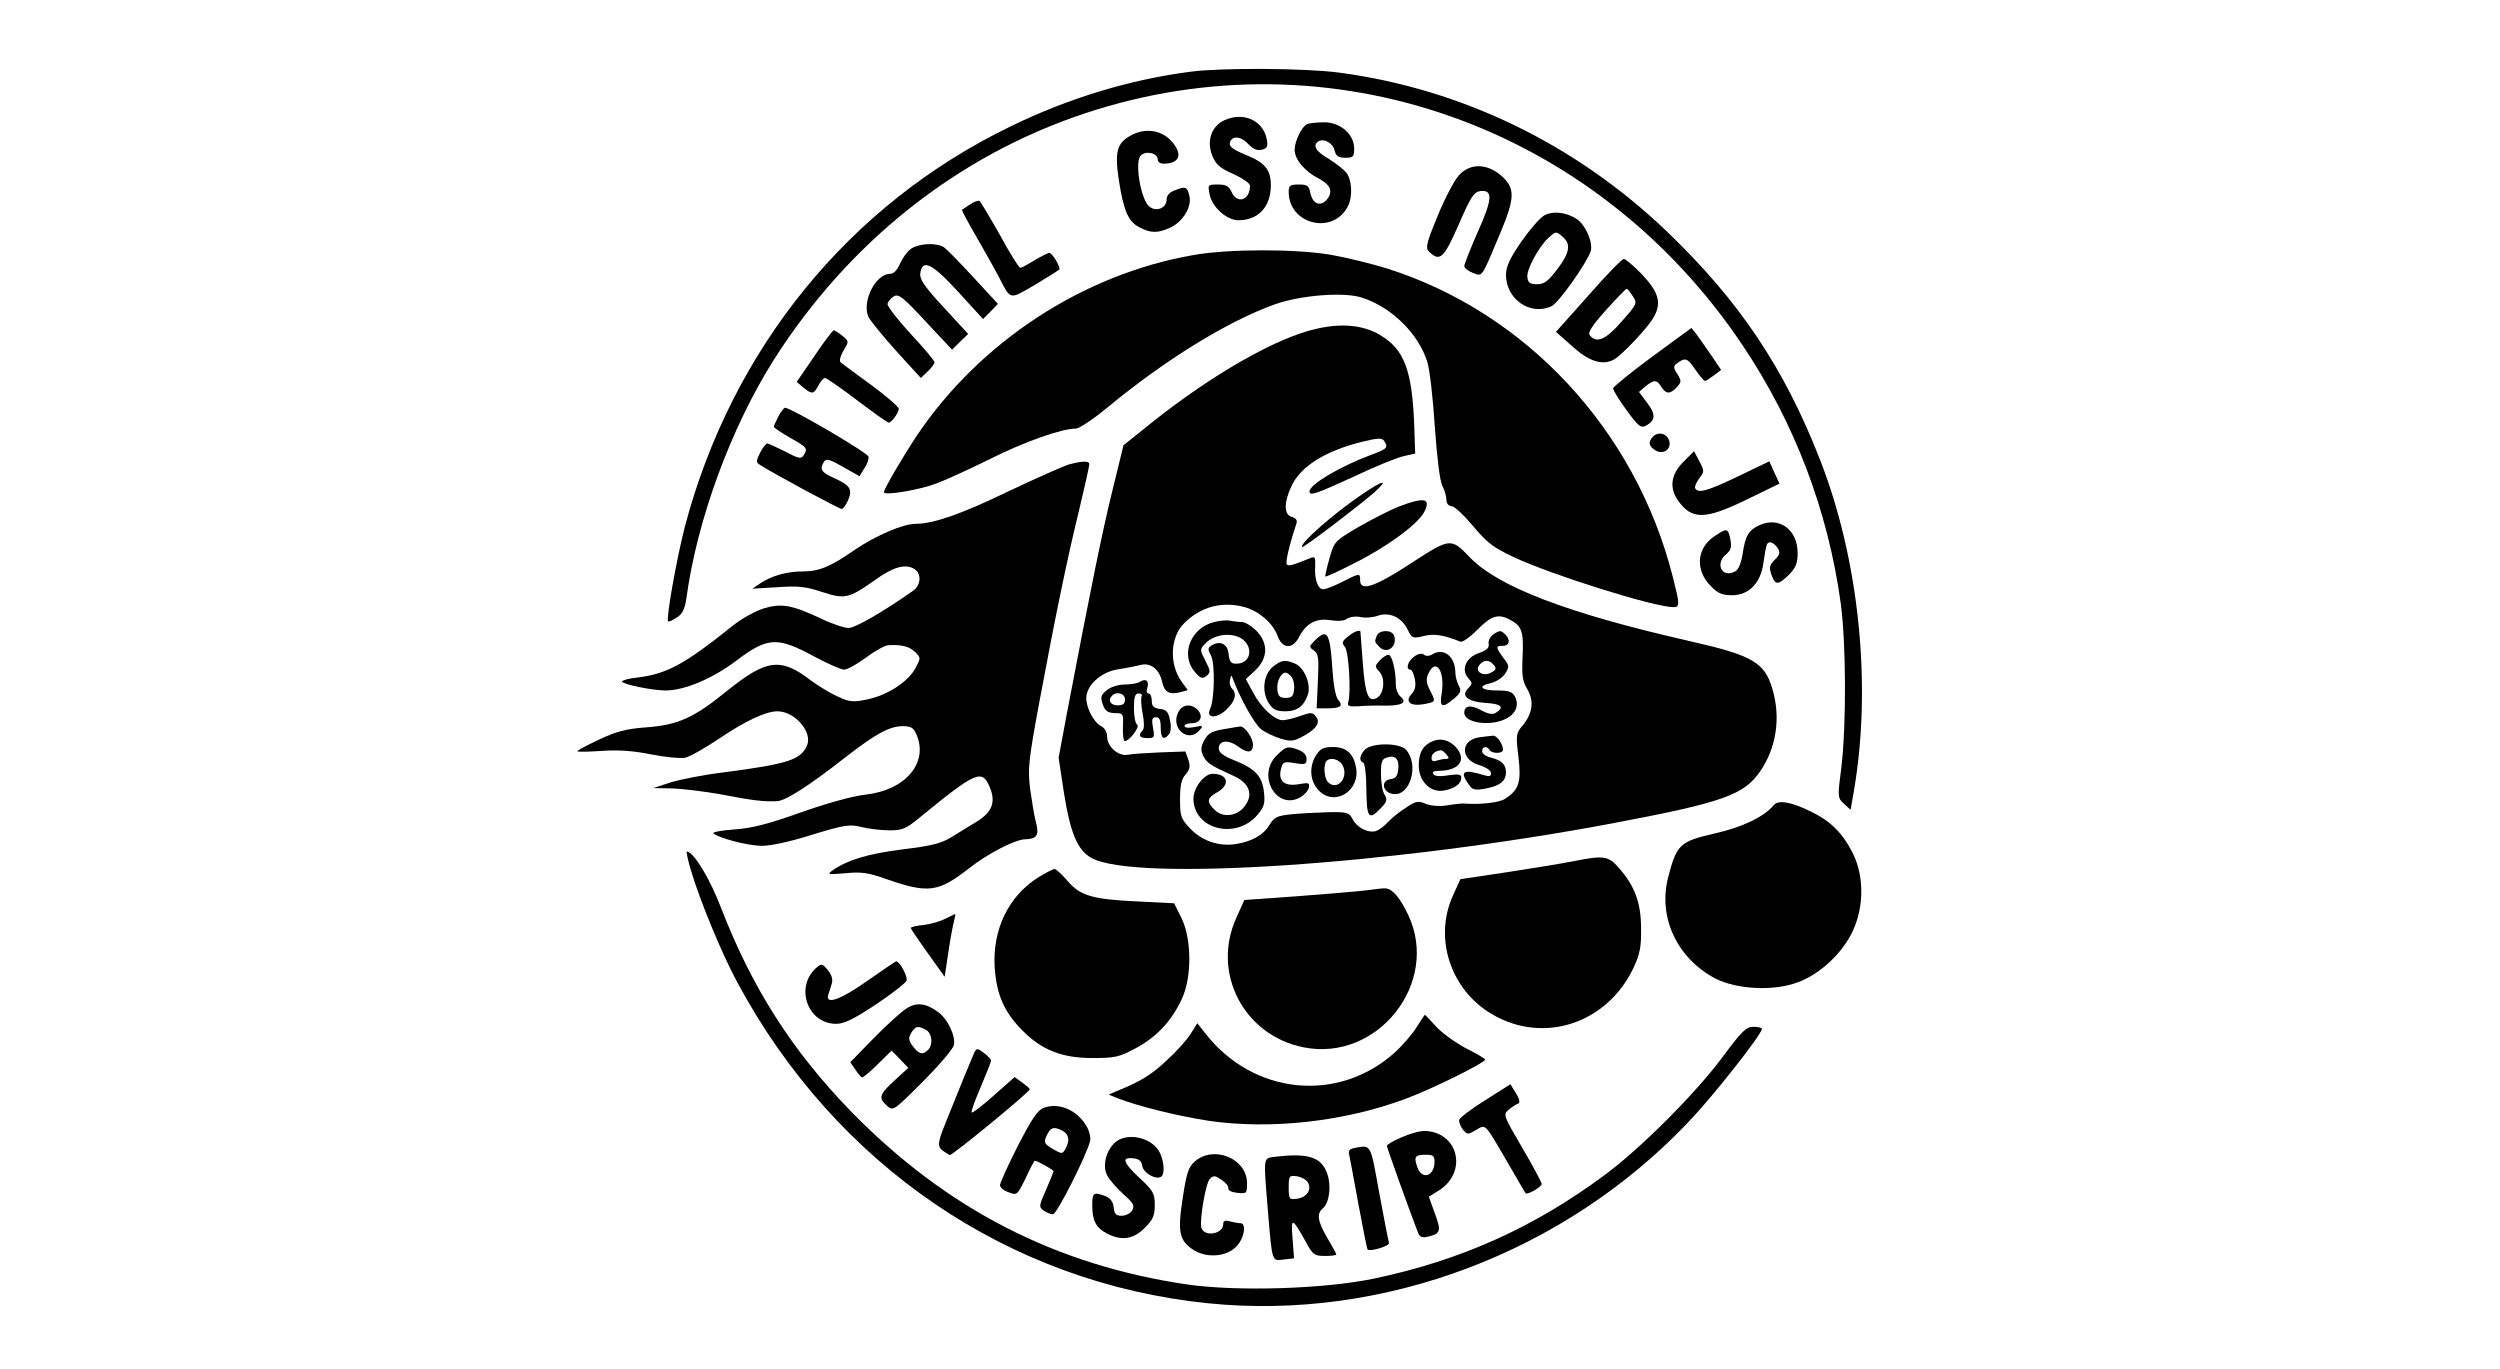 <?xml version="1.0" standalone="no"?>
<!DOCTYPE svg PUBLIC "-//W3C//DTD SVG 20010904//EN"
 "http://www.w3.org/TR/2001/REC-SVG-20010904/DTD/svg10.dtd">
<svg version="1.0" xmlns="http://www.w3.org/2000/svg"
 width="840pt" height="460pt" viewBox="0 0 840 460"
 preserveAspectRatio="xMidYMid meet">

<g transform="translate(0,460) scale(0.1,-0.1)"
fill="#000000" stroke="none">
<path d="M4000 4359 c-202 -26 -411 -89 -605 -184 -543 -263 -936 -747 -1094
-1345 -27 -105 -64 -310 -56 -318 2 -2 15 4 29 13 19 12 27 29 32 63 36 266
150 575 294 803 251 395 617 686 1045 828 823 274 1715 -40 2210 -779 175
-261 287 -555 330 -868 18 -136 19 -406 2 -550 -13 -100 -13 -103 9 -123 l22
-20 11 63 c61 354 18 777 -114 1114 -120 308 -272 534 -514 766 -306 293 -689
479 -1101 534 -113 15 -394 17 -500 3z"/>
<path d="M4114 4196 c-44 -20 -61 -70 -40 -121 12 -28 26 -41 71 -60 30 -14
55 -31 55 -39 0 -49 -43 -63 -62 -21 -9 20 -19 25 -46 25 -34 0 -34 -1 -28
-32 8 -43 57 -88 97 -88 67 0 109 45 109 118 0 52 -20 76 -85 102 -39 16 -55
27 -53 39 5 26 37 25 62 -3 17 -17 30 -23 46 -19 19 5 21 11 16 37 -13 62 -79
91 -142 62z"/>
<path d="M4392 4183 c-17 -7 -42 -57 -42 -86 0 -33 34 -73 81 -97 42 -22 50
-47 24 -74 -21 -21 -45 -9 -52 25 -5 25 -10 29 -39 29 -29 0 -34 -3 -34 -25 0
-109 149 -146 199 -48 16 31 14 85 -4 111 -9 12 -36 33 -60 48 -44 25 -56 46
-35 59 18 11 48 -5 54 -30 5 -20 13 -25 36 -25 27 0 30 3 30 31 0 48 -47 89
-102 88 -24 0 -49 -3 -56 -6z"/>
<path d="M3800 4145 c-47 -25 -55 -55 -41 -148 16 -105 32 -142 70 -161 38
-20 62 -20 105 0 42 21 72 71 62 107 -7 30 -13 32 -50 17 -16 -6 -26 -17 -26
-29 0 -29 -32 -44 -57 -26 -29 20 -52 151 -30 172 17 18 57 9 57 -13 0 -8 9
-14 19 -14 58 0 67 35 22 81 -33 33 -87 39 -131 14z"/>
<path d="M4902 4011 c-15 -16 -47 -77 -71 -135 -38 -92 -42 -109 -30 -121 37
-36 50 -24 100 90 41 94 51 110 73 113 43 5 41 -27 -9 -138 -25 -57 -45 -108
-45 -114 0 -6 13 -17 29 -23 33 -12 27 -21 92 134 50 119 50 151 4 192 -49 43
-106 43 -143 2z"/>
<path d="M3259 3913 c-13 -9 -25 -17 -27 -18 -1 -1 20 -42 49 -91 28 -49 62
-109 75 -134 41 -80 34 -78 123 -26 45 27 81 50 81 51 0 15 -25 55 -34 55 -6
0 -29 -12 -51 -25 -22 -14 -43 -25 -47 -25 -4 0 -35 49 -68 110 -34 60 -65
112 -69 115 -4 2 -19 -3 -32 -12z"/>
<path d="M5190 3877 c-14 -7 -48 -46 -77 -87 -40 -58 -52 -84 -53 -113 0 -82
81 -139 153 -106 24 11 120 147 132 186 8 29 -18 88 -47 107 -35 23 -79 28
-108 13z m62 -74 c27 -24 22 -53 -20 -108 -30 -40 -44 -50 -67 -50 -24 0 -31
5 -33 23 -4 25 37 101 70 132 26 24 27 24 50 3z"/>
<path d="M3061 3764 c-13 -9 -29 -32 -37 -50 -9 -21 -21 -34 -33 -34 -49 0
-96 -93 -73 -145 6 -12 48 -64 93 -114 l83 -91 23 22 c13 12 23 26 23 31 0 5
-36 48 -80 95 -44 48 -79 93 -78 101 2 8 11 19 21 25 16 10 31 -2 107 -84 l89
-95 27 27 27 26 -82 89 c-63 68 -81 94 -79 113 6 52 39 36 127 -60 l84 -92 25
25 25 26 -84 91 c-46 50 -91 96 -100 101 -27 14 -82 11 -108 -7z"/>
<path d="M4010 3743 c-370 -64 -717 -291 -929 -606 -50 -76 -111 -180 -111
-191 0 -12 116 7 175 29 33 12 115 50 182 83 113 57 240 102 288 102 11 0 59
32 105 70 193 160 404 290 562 347 87 31 233 43 294 23 100 -32 191 -122 220
-217 8 -26 19 -123 25 -217 7 -102 17 -182 25 -198 8 -15 14 -36 14 -48 0 -12
7 -20 18 -21 9 0 41 -30 71 -66 47 -56 67 -72 137 -105 128 -60 472 -168 537
-168 22 0 21 10 -3 104 -125 491 -492 886 -960 1034 -52 16 -137 37 -189 46
-118 20 -344 20 -461 -1z"/>
<path d="M5337 3607 l-109 -122 53 -47 c58 -53 103 -67 142 -46 27 15 118 111
135 145 25 46 15 81 -39 139 -29 30 -57 54 -63 54 -6 0 -60 -55 -119 -123z
m149 -2 c16 -24 15 -26 -37 -85 -53 -61 -84 -75 -107 -47 -8 9 5 30 54 85 36
40 67 72 70 72 2 0 11 -11 20 -25z"/>
<path d="M4422 3495 c-133 -30 -346 -151 -551 -314 l-96 -77 -38 -155 c-34
-139 -71 -320 -153 -750 l-27 -145 18 -119 c21 -132 45 -191 91 -217 142 -82
1015 -24 1759 117 365 69 434 94 489 173 55 80 70 181 41 278 -26 88 -66 112
-278 160 -410 93 -646 183 -741 284 -60 63 -65 62 -191 -20 -125 -82 -175 -99
-175 -60 0 25 -1 25 -60 -5 -27 -14 -56 -25 -64 -25 -18 0 -30 34 -27 79 1 29
-1 32 -16 26 -59 -24 -73 -28 -79 -22 -6 6 7 62 32 138 4 11 -2 18 -15 22 -27
7 -28 47 -2 103 30 66 112 118 235 149 57 14 70 14 77 3 14 -22 11 -26 -46
-47 -104 -39 -205 -99 -205 -122 0 -16 19 -10 152 51 71 34 146 64 167 68 l36
8 -3 90 c-7 190 -33 260 -116 309 -56 33 -129 40 -214 20z m-240 -935 c49 -14
94 -53 110 -95 16 -46 51 -48 73 -5 24 46 58 64 106 56 26 -4 46 -2 55 5 8 6
27 9 44 6 16 -4 43 -2 59 4 39 14 81 -5 101 -47 14 -29 17 -30 54 -21 35 9 68
3 123 -19 7 -3 32 15 57 40 46 47 70 55 109 34 40 -21 47 -39 43 -122 -3 -65
-1 -84 16 -112 23 -40 18 -80 -16 -122 -22 -25 -23 -32 -14 -105 10 -85 2
-111 -45 -141 -19 -13 -84 -20 -137 -16 -8 1 -34 -2 -57 -6 -26 -4 -54 -2 -72
5 -26 11 -33 10 -67 -13 -22 -13 -49 -36 -61 -49 -13 -14 -31 -27 -42 -30 -26
-6 -63 13 -77 42 -11 21 -18 23 -80 22 -38 -1 -94 -4 -125 -7 -48 -5 -58 -10
-73 -35 -20 -34 -58 -56 -113 -65 -57 -9 -113 10 -153 51 -32 34 -35 41 -35
100 0 47 5 68 19 83 14 17 16 27 9 49 l-10 28 -84 -3 c-46 -2 -95 -5 -109 -8
-32 -6 -70 27 -70 61 0 14 -8 29 -20 35 -25 13 -50 61 -50 94 0 43 49 88 106
97 27 4 62 11 77 15 34 8 63 -15 72 -58 8 -34 24 -43 60 -34 l26 7 -21 29
c-42 59 -38 149 8 195 55 56 128 76 204 55z"/>
<path d="M4080 2510 c-79 -19 -115 -109 -66 -167 20 -23 26 -25 40 -14 14 12
14 16 -4 51 -19 37 -19 38 0 58 26 27 74 37 111 22 52 -22 48 -90 -7 -90 -18
0 -23 6 -26 33 -3 34 -29 46 -58 28 -12 -8 -12 -14 -1 -34 14 -26 12 -148 -3
-179 -15 -32 22 -34 55 -2 30 29 36 53 18 71 -6 6 -9 19 -6 29 4 18 4 18 11
-1 26 -67 71 -147 93 -165 14 -11 44 -25 66 -32 34 -10 44 -9 75 8 46 25 60
47 43 67 -11 14 -17 14 -53 1 -22 -8 -49 -14 -58 -14 -27 0 -74 43 -100 94
l-24 44 32 30 c43 41 44 91 3 133 -16 16 -38 29 -48 29 -10 0 -27 2 -38 4 -11
3 -36 1 -55 -4z"/>
<path d="M4529 2461 c-20 -16 -21 -21 -10 -35 13 -16 21 -155 11 -186 -4 -12
3 -15 35 -13 22 2 63 3 92 2 55 0 72 11 48 31 -8 7 -15 24 -15 39 0 50 -13
101 -25 101 -6 0 -20 -9 -30 -20 -16 -18 -16 -20 -1 -36 21 -21 17 -73 -6 -88
-30 -18 -41 8 -49 116 -4 57 -8 104 -8 106 -2 7 -22 0 -42 -17z"/>
<path d="M4626 2464 c-8 -21 -8 -20 9 -38 26 -26 62 3 49 39 -8 20 -50 19 -58
-1z"/>
<path d="M5016 2467 c-10 -7 -16 -21 -14 -31 2 -13 -7 -21 -32 -30 -44 -14
-62 -56 -37 -84 15 -17 15 -19 0 -35 -26 -25 -1 -45 60 -49 52 -3 63 -14 33
-33 -11 -7 -26 -4 -50 9 -35 19 -56 15 -56 -9 0 -34 88 -47 140 -20 34 17 45
46 30 75 -9 16 -21 20 -60 20 -55 0 -67 15 -20 25 17 4 38 18 47 31 15 24 15
27 -6 54 -26 36 -26 40 -1 40 22 0 26 20 8 38 -15 15 -20 15 -42 -1z m3 -101
c10 -12 8 -17 -9 -26 -28 -15 -57 5 -39 26 15 18 33 18 48 0z"/>
<path d="M4418 2448 c-20 -20 -20 -22 -3 -34 15 -11 17 -25 13 -104 l-4 -90
36 0 c44 0 55 8 36 29 -8 9 -16 51 -19 101 -8 124 -17 140 -59 98z"/>
<path d="M4752 2394 c-22 -15 -30 -44 -13 -44 5 0 11 -14 15 -32 4 -22 1 -37
-11 -50 -24 -26 -4 -42 41 -34 41 8 41 7 20 48 -12 24 -13 36 -5 54 25 56 57
10 45 -66 -8 -47 2 -51 42 -17 23 20 25 26 15 44 -6 12 -11 31 -11 42 0 56
-40 87 -80 61 -9 -5 -19 -5 -25 0 -7 6 -20 4 -33 -6z"/>
<path d="M4275 2358 c-31 -28 -36 -84 -11 -122 13 -20 25 -26 55 -26 40 0 63
18 76 58 10 33 -12 87 -41 101 -36 16 -49 14 -79 -11z m64 -32 c7 -8 11 -27 9
-43 -2 -22 -8 -28 -28 -28 -20 0 -26 6 -28 28 -3 27 12 57 28 57 4 0 13 -6 19
-14z"/>
<path d="M3830 2309 c-8 -5 -31 -9 -51 -9 -21 0 -47 -8 -60 -19 -20 -16 -22
-23 -14 -47 8 -23 17 -29 40 -30 29 0 30 -1 28 -47 -1 -26 2 -47 6 -47 16 0
52 48 42 55 -6 3 -11 28 -11 56 0 38 4 49 16 49 8 0 13 -4 10 -9 -3 -5 -2 -31
3 -57 6 -30 6 -53 0 -58 -16 -17 -10 -26 16 -26 24 0 25 2 19 35 -5 28 -3 35
10 35 12 0 16 -9 16 -35 0 -36 10 -44 28 -22 6 7 8 27 3 47 -5 28 -12 36 -34
38 -21 3 -27 9 -27 28 0 13 -5 24 -11 24 -6 0 -8 8 -4 19 7 23 -5 33 -25 20z
m-50 -59 c0 -15 -7 -20 -25 -20 -24 0 -34 18 -18 33 15 15 43 7 43 -13z"/>
<path d="M3958 2205 c-25 -54 36 -103 73 -58 13 15 11 16 -18 10 -19 -4 -33
-2 -33 3 0 6 11 10 24 10 30 0 40 24 20 45 -23 23 -53 18 -66 -10z"/>
<path d="M4130 2153 c-59 -9 -70 -15 -84 -41 -12 -23 -12 -33 -3 -52 12 -24
24 -32 102 -67 53 -24 67 -62 38 -101 -26 -35 -74 -41 -102 -13 -28 28 -26 39
9 59 45 26 36 62 -16 62 -28 0 -64 -47 -64 -83 0 -104 143 -140 215 -55 23 27
26 39 22 76 -6 54 -29 79 -99 107 -38 15 -53 27 -53 40 0 28 33 31 66 6 31
-23 49 -21 49 7 0 23 -28 62 -43 61 -7 -1 -23 -3 -37 -6z"/>
<path d="M4973 2123 c-67 -8 -68 -75 -2 -94 22 -7 39 -18 39 -27 0 -10 -6 -12
-22 -7 -72 22 -85 14 -53 -31 12 -18 20 -20 54 -14 50 9 71 25 71 55 0 27 -15
41 -53 50 -15 4 -27 13 -27 21 0 16 16 19 25 4 8 -13 45 -13 45 1 0 19 -21 49
-33 47 -7 0 -27 -3 -44 -5z"/>
<path d="M4815 2110 c-33 -13 -48 -38 -48 -82 0 -54 40 -93 86 -84 36 7 57 23
57 43 0 11 -9 13 -44 8 -28 -5 -46 -3 -50 4 -5 7 2 11 18 11 68 0 95 36 59 78
-22 25 -51 33 -78 22z m45 -45 c10 -12 10 -15 -3 -15 -8 0 -22 -3 -31 -6 -10
-4 -16 -1 -16 9 0 14 12 24 31 26 4 1 12 -6 19 -14z"/>
<path d="M4585 2080 c-17 -19 -19 -37 -5 -42 6 -2 11 -41 11 -91 1 -96 8 -105
49 -62 21 22 22 29 12 45 -7 11 -12 42 -12 69 0 42 3 51 21 56 28 9 41 -6 37
-41 -2 -21 -9 -30 -26 -32 -35 -5 -26 -46 10 -50 57 -7 87 99 42 149 -22 24
-117 24 -139 -1z"/>
<path d="M4289 2061 c-67 -67 0 -185 80 -140 14 8 27 23 29 33 3 16 -1 17 -35
11 -48 -8 -69 11 -59 51 6 24 10 26 46 20 36 -6 40 -4 40 14 0 13 -10 24 -26
30 -37 14 -43 13 -75 -19z"/>
<path d="M4423 2064 c-26 -40 -22 -90 9 -121 54 -54 140 1 124 80 -9 46 -33
67 -77 67 -31 0 -42 -5 -56 -26z m88 -35 c22 -42 -18 -88 -49 -57 -13 13 -16
60 -5 71 13 14 43 6 54 -14z"/>
<path d="M5552 3402 c-72 -53 -132 -102 -132 -107 0 -6 20 -39 45 -73 41 -56
48 -61 66 -52 32 18 33 38 3 77 l-27 36 22 19 c29 23 38 23 53 -2 16 -25 30
-25 52 -1 16 18 16 21 2 44 -13 19 -14 26 -4 34 30 23 37 21 63 -17 15 -22 30
-40 34 -40 3 0 17 9 30 19 l24 18 -33 49 c-19 27 -41 59 -50 71 l-17 21 -131
-96z"/>
<path d="M2736 3403 l-59 -86 22 -19 c30 -24 35 -23 51 7 7 14 17 25 22 25 5
0 54 -34 108 -75 54 -41 102 -75 106 -75 10 0 33 33 34 46 0 7 -42 43 -92 80
-51 37 -97 71 -103 76 -6 5 -2 20 9 40 19 31 19 31 -4 50 -12 10 -25 18 -29
18 -3 0 -33 -39 -65 -87z"/>
<path d="M2615 3200 c-8 -16 -15 -31 -15 -34 0 -3 25 -20 55 -37 58 -33 60
-35 45 -59 -8 -13 -17 -11 -62 13 -30 15 -57 27 -60 27 -4 0 -15 -14 -24 -31
-13 -26 -14 -33 -2 -40 41 -27 267 -149 276 -149 5 0 15 14 22 30 15 37 7 49
-50 75 -41 18 -47 29 -31 54 7 11 19 8 64 -18 l55 -31 16 26 c10 14 16 32 14
40 -3 13 -259 163 -280 164 -4 0 -14 -13 -23 -30z"/>
<path d="M5555 3134 c-18 -18 -16 -33 7 -47 21 -14 48 -2 48 22 0 30 -34 45
-55 25z"/>
<path d="M5656 3048 c-41 -41 -48 -86 -19 -128 47 -68 92 -67 235 3 l107 52
-17 37 -17 38 -104 -50 c-102 -49 -135 -59 -145 -41 -3 5 3 19 13 33 18 23 18
25 1 58 l-18 34 -36 -36z"/>
<path d="M3590 3039 c-19 -6 -109 -46 -200 -89 -159 -77 -254 -110 -312 -110
-44 0 -132 -38 -204 -86 -83 -58 -122 -74 -176 -74 -53 0 -104 -14 -142 -39
l-28 -19 84 5 c70 5 96 2 150 -16 76 -25 90 -22 175 38 62 45 102 57 132 41
28 -14 27 -55 -1 -75 -104 -73 -195 -125 -217 -125 -14 0 -54 13 -89 30 -100
47 -135 54 -195 36 -29 -9 -74 -34 -102 -56 -167 -134 -225 -165 -327 -177
-27 -3 -48 -9 -48 -13 0 -9 102 -30 146 -30 64 0 159 40 239 101 105 79 137
80 261 13 45 -24 90 -44 100 -44 11 0 43 18 73 40 29 22 63 41 75 42 44 3 72
-4 91 -23 19 -19 19 -20 1 -54 -25 -46 -94 -91 -162 -105 -47 -10 -59 -9 -98
9 -25 11 -66 36 -92 55 -101 78 -149 71 -282 -36 -112 -91 -164 -114 -272
-122 -67 -5 -100 -14 -157 -41 -40 -19 -73 -36 -73 -39 0 -3 37 -2 83 1 58 4
106 0 166 -12 46 -9 97 -14 113 -11 15 3 68 33 117 66 86 58 154 90 193 90 59
0 120 -71 99 -116 -21 -47 -64 -61 -278 -89 -67 -8 -148 -24 -180 -34 l-58
-19 62 -1 c34 -1 108 -10 165 -20 107 -21 145 -25 189 -23 30 2 106 51 229
147 103 80 149 105 193 105 27 0 36 -5 45 -25 44 -96 -34 -190 -170 -205 -44
-5 -130 -29 -218 -60 -109 -39 -164 -53 -223 -57 -43 -3 -74 -9 -70 -13 17
-16 114 -41 160 -42 29 -1 95 13 171 37 111 34 127 36 167 26 24 -6 66 -11 94
-11 43 0 55 5 101 43 191 156 210 164 236 101 20 -49 8 -82 -43 -114 -23 -14
-61 -37 -85 -52 -35 -22 -67 -30 -166 -42 -117 -15 -183 -35 -234 -70 -20 -15
-17 -15 43 -10 53 5 76 2 135 -19 143 -50 176 -46 282 37 61 48 154 96 187 96
39 1 47 14 36 56 -6 21 -14 73 -20 114 -8 68 -5 95 30 285 56 300 95 489 135
652 19 79 34 147 34 153 0 12 -22 12 -70 -1z"/>
<path d="M4575 2938 c-96 -65 -210 -166 -200 -176 4 -4 188 136 242 183 52 47
31 43 -42 -7z"/>
<path d="M4700 2898 c-30 -12 -91 -43 -136 -69 -80 -47 -81 -49 -97 -105 -9
-32 -15 -59 -14 -61 2 -2 46 18 98 45 109 54 213 131 234 171 24 47 2 52 -85
19z"/>
<path d="M5913 2836 c-38 -17 -49 -36 -58 -99 -5 -30 -14 -51 -25 -57 -44 -24
-69 26 -30 58 16 13 19 24 14 50 -8 38 -11 39 -55 9 -59 -40 -64 -114 -9 -168
22 -23 38 -29 70 -29 56 0 96 41 105 108 4 26 8 53 11 60 5 17 24 11 38 -11 8
-13 6 -22 -11 -38 -18 -18 -19 -26 -11 -50 13 -36 22 -36 59 0 23 24 29 38 29
73 0 78 -61 123 -127 94z"/>
<path d="M5960 1895 c-33 -40 -107 -75 -201 -96 -114 -26 -126 -37 -154 -147
-35 -135 31 -273 159 -340 73 -37 198 -43 278 -12 75 28 149 98 184 173 38 84
37 185 -1 261 -34 67 -74 107 -140 139 -67 33 -110 40 -125 22z"/>
<path d="M2322 1674 c30 -101 104 -280 155 -374 330 -615 912 -1011 1582
-1079 589 -60 1200 171 1617 612 81 85 244 292 244 310 0 4 -13 7 -28 7 -25 0
-40 -15 -106 -104 -90 -121 -275 -306 -393 -393 -238 -177 -485 -288 -776
-349 -167 -35 -458 -44 -627 -20 -443 65 -811 254 -1131 582 -197 203 -332
414 -436 683 -38 99 -91 187 -115 190 -3 1 3 -29 14 -65z"/>
<path d="M5280 1705 c-36 -7 -134 -23 -219 -36 l-154 -23 -25 -55 c-65 -142
-9 -316 130 -398 173 -103 388 -33 477 156 21 45 26 70 25 131 0 86 -21 143
-74 203 -36 42 -51 44 -160 22z"/>
<path d="M3487 1651 c-99 -63 -152 -174 -145 -300 6 -91 31 -150 91 -211 66
-68 135 -95 237 -95 78 0 90 3 148 34 70 38 120 92 154 167 33 72 32 199 -2
269 l-25 50 -120 6 c-155 7 -195 19 -238 69 -19 22 -38 40 -44 40 -5 0 -30
-13 -56 -29z"/>
<path d="M4595 1609 c-27 -4 -132 -12 -232 -20 l-182 -13 -27 -60 c-84 -185
25 -395 226 -435 248 -50 459 216 352 444 -28 59 -53 88 -76 90 -6 1 -33 -2
-61 -6z"/>
<path d="M3176 1513 c-17 -9 -49 -18 -73 -21 -24 -2 -43 -7 -43 -10 0 -2 26
-41 57 -84 l57 -80 12 79 c6 43 15 90 19 106 4 15 6 27 4 26 -2 -1 -17 -8 -33
-16z"/>
<path d="M2915 1305 c-90 -64 -143 -83 -132 -47 3 9 9 26 12 38 4 13 -1 29
-13 44 -18 22 -22 23 -37 10 -76 -63 -33 -190 64 -190 28 0 58 15 134 65 54
36 100 72 103 80 5 13 -23 65 -35 65 -3 -1 -46 -30 -96 -65z"/>
<path d="M3045 1211 c-16 -10 -66 -55 -109 -99 l-79 -81 17 -25 c9 -14 20 -26
23 -26 4 0 28 20 53 45 l46 45 28 -29 28 -29 -46 -42 c-52 -48 -55 -59 -26
-85 21 -19 22 -18 120 80 54 54 101 109 105 123 7 30 -21 90 -55 113 -40 29
-72 32 -105 10z m66 -71 c21 -12 25 -50 7 -68 -18 -18 -31 -14 -51 13 -15 20
-15 28 -5 45 15 23 21 24 49 10z"/>
<path d="M4760 1149 c-14 -23 -47 -61 -73 -85 -191 -172 -477 -143 -638 65
l-26 33 -22 -35 c-12 -20 -48 -60 -81 -90 -52 -49 -86 -70 -170 -104 l-25 -11
30 -12 c72 -28 203 -60 307 -76 207 -30 453 -3 658 73 90 33 270 122 270 133
0 3 -29 20 -65 38 -35 19 -80 51 -100 73 -19 21 -36 39 -37 39 -2 0 -14 -19
-28 -41z"/>
<path d="M3266 1045 c-9 -20 -39 -94 -68 -166 -56 -139 -56 -130 -7 -160 6 -4
269 212 269 221 0 3 -12 13 -26 23 l-25 18 -70 -62 c-38 -34 -72 -60 -74 -57
-3 3 11 41 30 85 19 45 35 85 35 90 0 4 -12 16 -25 26 -24 18 -25 17 -39 -18z"/>
<path d="M4990 903 c-47 -29 -86 -59 -87 -66 -2 -6 4 -21 12 -32 15 -18 17
-18 44 -2 34 20 28 26 106 -108 32 -55 59 -102 61 -104 6 -7 54 21 54 31 0 5
-29 60 -65 121 -65 111 -65 112 -45 129 11 9 25 18 31 20 7 2 5 15 -7 34 l-19
31 -85 -54z"/>
<path d="M3508 878 c-21 -7 -40 -35 -88 -128 -33 -65 -60 -125 -60 -132 0 -8
13 -19 29 -24 28 -11 29 -10 57 47 15 33 29 59 31 59 8 0 63 -31 63 -35 0 -2
-11 -30 -25 -62 -24 -54 -25 -58 -9 -70 10 -7 24 -13 32 -13 13 0 113 198 125
247 2 12 -3 35 -14 52 -32 52 -91 77 -141 59z m63 -78 c21 -12 24 -32 9 -60
-10 -18 -12 -18 -40 -2 -33 19 -35 24 -20 53 12 22 23 24 51 9z"/>
<path d="M4708 778 c-27 -11 -48 -24 -48 -28 0 -7 82 -234 105 -293 6 -14 14
-17 34 -12 42 10 44 20 22 78 l-20 56 32 20 c102 63 66 202 -51 201 -15 -1
-48 -10 -74 -22z m112 -81 c0 -50 -43 -63 -58 -18 -12 35 -8 41 30 41 23 0 28
-4 28 -23z"/>
<path d="M3742 757 c-28 -30 -38 -78 -21 -108 7 -13 31 -41 53 -61 35 -31 39
-39 30 -55 -6 -10 -22 -18 -35 -18 -19 0 -25 6 -27 28 -2 19 -11 31 -28 38
-40 15 -44 12 -44 -32 0 -51 13 -75 50 -94 49 -25 88 -19 126 19 28 28 34 41
34 77 0 39 -5 48 -50 90 -57 53 -63 72 -22 67 19 -2 28 -9 30 -26 4 -23 45
-47 63 -36 13 7 11 48 -3 79 -25 55 -117 74 -156 32z"/>
<path d="M4552 743 c-19 -4 -23 -9 -18 -26 2 -12 17 -87 31 -167 15 -80 28
-146 30 -148 8 -9 76 12 72 22 -2 6 -17 82 -33 169 -30 166 -26 160 -82 150z"/>
<path d="M4015 698 c-22 -20 -28 -38 -41 -123 -18 -116 -12 -144 38 -176 46
-28 114 -21 145 16 25 28 31 75 11 75 -7 0 -23 3 -35 6 -17 5 -23 2 -23 -9 0
-33 -61 -44 -73 -14 -8 22 14 152 28 166 12 12 17 12 39 -3 14 -9 25 -22 23
-29 -1 -7 11 -13 31 -15 31 -3 32 -2 32 33 0 82 -111 128 -175 73z"/>
<path d="M4283 713 c-39 -5 -38 3 -23 -180 15 -177 13 -170 53 -165 l35 4 -5
66 c-6 74 -2 73 47 -15 21 -39 27 -43 62 -43 21 0 38 2 38 5 0 2 -13 27 -30
55 -33 57 -37 82 -15 100 21 18 29 73 15 115 -19 57 -64 72 -177 58z m111 -85
c15 -25 -3 -52 -38 -56 -24 -3 -26 -1 -26 38 0 39 2 41 26 38 15 -2 32 -11 38
-20z"/>
</g>
</svg>
